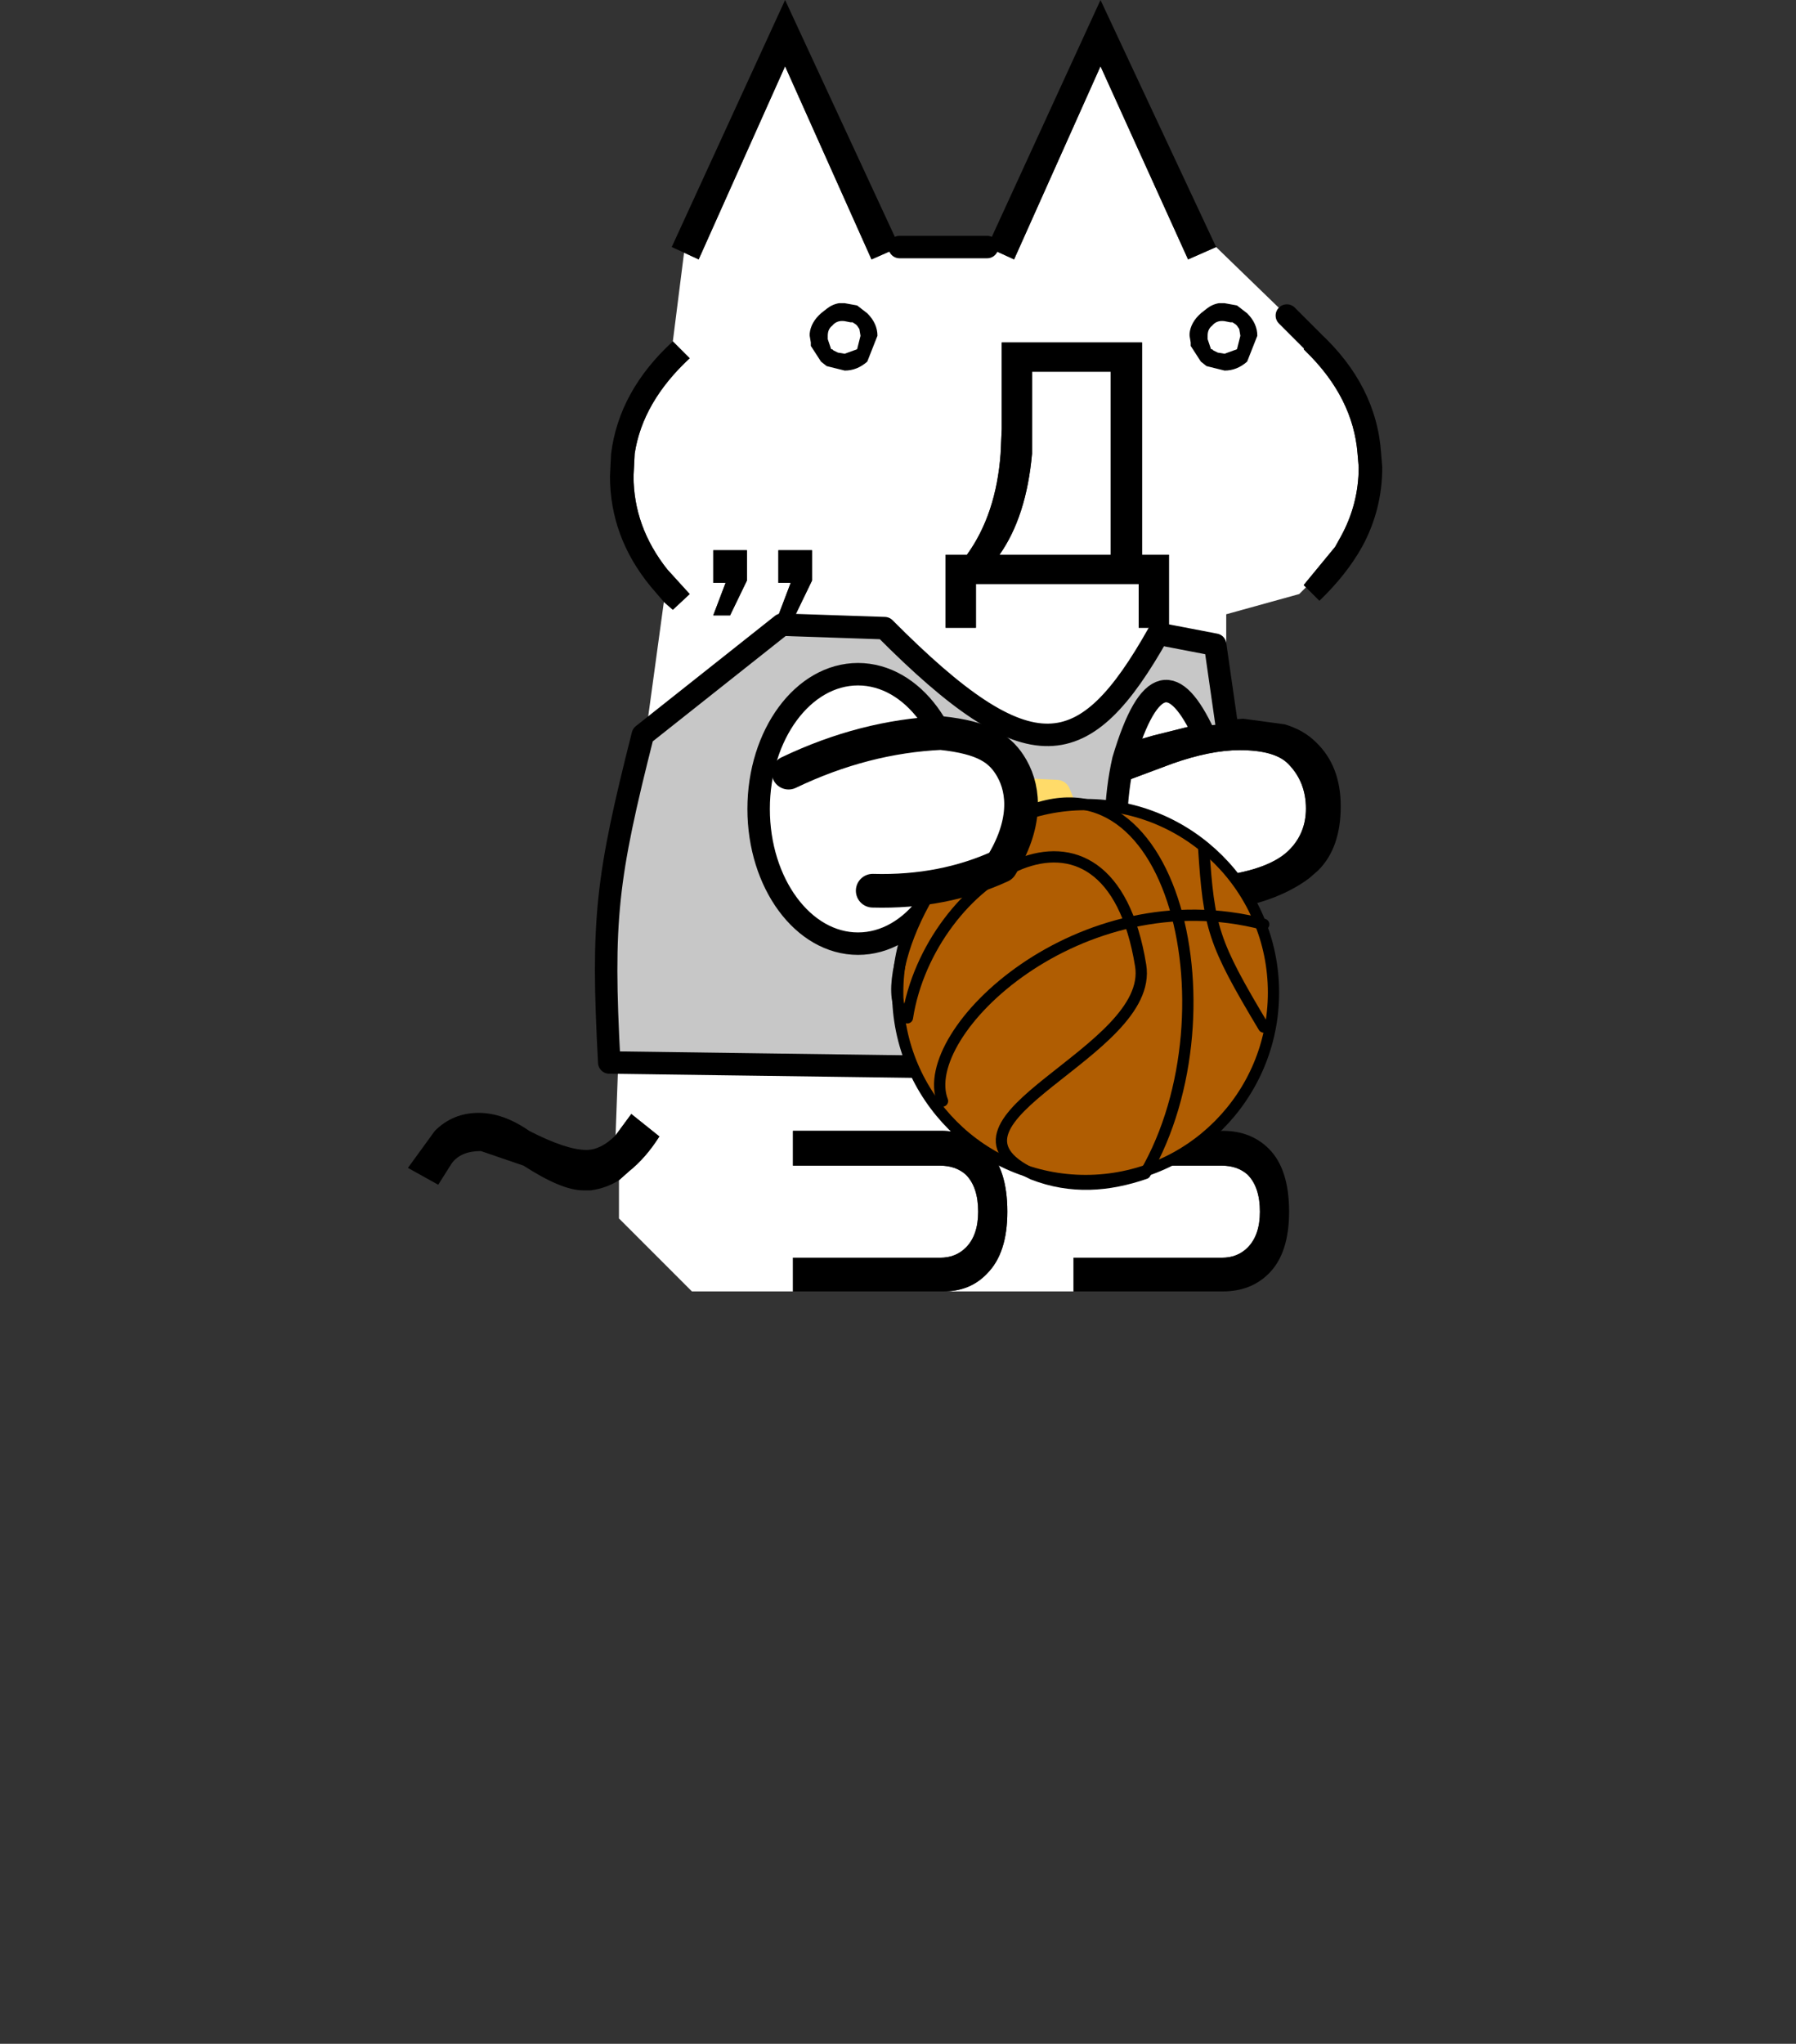 <svg width="160" height="182" xmlns="http://www.w3.org/2000/svg" xml:space="preserve" style="fill-rule:evenodd;clip-rule:evenodd;stroke-linecap:round;stroke-linejoin:round"><rect width="100%" height="100%" fill="#333333" stroke="none"/><path d="m4.25-60 1.2.55 3.85-8.6 3.9 8.6 1.25-.55 3.15 3.05 1.1 1.1-1.1-1.1 1.15 1.1h-.05l-.35.4.1.1c1.4 1.367 2.167 2.883 2.3 4.55l.05.6c0 1.1-.267 2.133-.8 3.1l-.25.45-1.4 1.7.1.1-.3.3-3.25.9v4.7l-1.25.2-2 .5-3.15.9.65 1.6L12.5-37c1.133-.4 2.133-.6 3-.6 1.033 0 1.75.2 2.15.6.533.533.8 1.2.8 2 0 .733-.25 1.35-.75 1.85-.7.7-2.067 1.117-4.1 1.25l-1.25.05.35 1.5 1.5-.05-.05 2.75-1.5 1.25v5.75H8.1v1.55h6.6c.467 0 .85.133 1.15.4.367.367.55.917.55 1.65 0 .7-.183 1.233-.55 1.6-.3.3-.683.45-1.15.45H8.1v1.5H2.3c.8 0 1.45-.267 1.95-.8.6-.6.9-1.517.9-2.75 0-1.267-.3-2.2-.9-2.8-.533-.533-1.217-.8-2.05-.8h-6.6v1.55h6.55c.467 0 .85.133 1.15.4.367.367.55.917.55 1.65 0 .7-.183 1.233-.55 1.6-.3.3-.683.45-1.15.45H-4.4v1.5h-4.5l-3.25-3.25v-1.7l.45-.4c.5-.4.95-.917 1.35-1.55l-1.25-1-.7.95.4-10.95 1.75-12.8.4.35.75-.7-1-1.1c-1-1.267-1.5-2.65-1.5-4.15l.05-1c.233-1.533 1.05-2.95 2.45-4.25l-.75-.75.5-3.95.65.3 3.85-8.6 3.85 8.6L.35-60h3.9m2 9.2v-3.65h3.5v8.15H4.8c.8-1.133 1.283-2.633 1.45-4.5M4.9-51.9l-.05 1.1c-.133 1.8-.633 3.3-1.5 4.5H2.4v3.25h1.35V-45H11v1.95h1.35v-3.25h-1.2v-9.45H4.9v3.85m-12.1 8.3.75-1.55v-1.35h-1.5v1.45h.55l-.55 1.45h.75m2.15 0h.75l.75-1.55v-1.35h-1.5v1.45h.55l-.55 1.45" style="fill:#fff" transform="matrix(2 0 0 2 79.441 142)"/><path d="m108.341 22-2.5 1.1-7.8-17.2-7.7 17.2-2.4-1.1 10.1-22 10.3 22m-28.2 0-2.5 1.1-7.7-17.2-7.7 17.2-1.3-.6-1.1-.5 10.1-22 10.2 22m-20.2 8.4 1.5 1.5c-2.8 2.6-4.434 5.434-4.9 8.5l-.1 2c0 3 1 5.766 3 8.3l2 2.2-1.5 1.4-.8-.7-1.2-1.4c-2.4-2.934-3.6-6.2-3.6-9.8l.1-2c.466-3.734 2.3-7.066 5.5-10m-5.1 70.7 1.4-1.9 2.5 2c-.8 1.266-1.7 2.3-2.7 3.1l-.9.8c-.734.466-1.566.766-2.5.9h-.7c-1.266 0-3.034-.734-5.3-2.2l-3.8-1.3c-1.2 0-2.066.366-2.6 1.1l-1.2 1.9-2.7-1.5 2.4-3.3c1.066-1.066 2.366-1.6 3.9-1.6 1.466 0 2.966.534 4.5 1.6 2.2 1.134 3.9 1.7 5.1 1.7.866 0 1.734-.434 2.6-1.3m15.8 13.9v-3h13.1c.934 0 1.7-.3 2.3-.9.734-.734 1.1-1.8 1.1-3.2 0-1.466-.366-2.566-1.1-3.3-.6-.534-1.366-.8-2.3-.8h-13.1v-3.1h13.2c1.666 0 3.034.534 4.1 1.6 1.2 1.2 1.8 3.066 1.8 5.6 0 2.466-.6 4.3-1.8 5.5-1 1.066-2.3 1.6-3.9 1.6h-13.4m25 0v-3h13.2c.934 0 1.7-.3 2.3-.9.734-.734 1.1-1.8 1.1-3.2 0-1.466-.366-2.566-1.1-3.3-.6-.534-1.366-.8-2.3-.8h-13.2v-3.1h13.3c1.666 0 3.034.534 4.1 1.6 1.2 1.2 1.8 3.066 1.8 5.6 0 2.466-.6 4.3-1.8 5.5-1.066 1.066-2.434 1.6-4.1 1.6h-13.3m12.2-33.8-3 .1-.7-3 2.5-.1c4.066-.266 6.8-1.1 8.2-2.5 1-1 1.5-2.234 1.5-3.7 0-1.6-.534-2.934-1.6-4-.8-.8-2.234-1.2-4.3-1.2-1.734 0-3.734.4-6 1.2l-6.7 2.5-1.3-3.2 6.3-1.8 4-1 2.5-.4 1.5-.1 3.7.5c1.134.334 2.066.866 2.8 1.6 1.466 1.4 2.2 3.3 2.2 5.7 0 2.466-.666 4.366-2 5.7l-.8.7c-2.134 1.6-5.066 2.6-8.8 3m8.5-28.9-.2-.2 2.8-3.4.5-.9c1.066-1.934 1.6-4 1.6-6.2l-.1-1.2c-.266-3.334-1.8-6.366-4.6-9.1l-.2-.2.7-.8h.1l.6-.7c3.4 3.134 5.234 6.734 5.5 10.8l.1 1.2c0 2.534-.6 4.9-1.8 7.1-.934 1.666-2.2 3.266-3.8 4.8l-1.2-1.2m-27.1-14.1v-7.7h12.5v18.9h2.4v6.5h-2.7V52h-14.5v3.9h-2.7v-6.5h1.9c1.734-2.4 2.734-5.4 3-9l.1-2.2m2.7 2.2c-.334 3.734-1.3 6.734-2.9 9h9.9V33.1h-7v7.3m-22.6 14.4 1.1-2.9h-1.1V49h3v2.7l-1.5 3.1h-1.5m-4.3 0h-1.5l1.1-2.9h-1.1V49h3v2.7l-1.5 3.1"/><path d="M12.65-20.65v-5.75m6.05-29.45-1.1-1.1M4.25-60H.35" style="fill:none;fill-rule:nonzero;stroke:#000;stroke-width:1px" transform="matrix(2 0 0 2 79.441 142)"/><path d="m57.264 65.446 12.391-9.819 9.154.309c12.992 13.066 17.822 12.11 24.374.498l5.074.975 1.195 8.333c-.402-.566-1.951.163-2.184-.338-2.55-5.487-4.887-5.474-7.192 2.271-1.51 6.646-.594 16.109 4.522 16.906 1.536-.695 2.388-2.414 2.697-4.949.086 1.365 1.794-.528 1.896.766.331 4.24-.916 11.336-.848 14.95l-54.066-.733c-.689-12.748-.236-16.421 2.987-29.169Zm19.174-5.408c-4.887 0-8.854 5.376-8.854 11.997 0 6.622 3.967 11.997 8.854 11.997 4.886 0 8.853-5.375 8.853-11.997 0-6.621-3.967-11.997-8.853-11.997Z" style="fill:#c7c7c7;stroke:#000;stroke-width:2px;stroke-linecap:butt;stroke-miterlimit:1.5"/><path d="m91.702 66.897 3.334.161 1.189 2.903-.456 6.108-2.619 1.362 2.175 2.339-.143 7.072-2.087 1.682-2.984-.196-1.244-2.563.196-6.133 3.716-2.201-2.61-2.283-.163-6.413 1.696-1.838Z" style="fill:none;stroke:#ffdb69;stroke-width:2.5px;stroke-linecap:butt;stroke-miterlimit:1.5" transform="translate(-.909 3.635)"/><circle cx="1505.03" cy="474.652" r="16.705" style="fill:#b05d02;stroke:#000;stroke-width:1px;stroke-miterlimit:1.5" transform="matrix(1.002 0 0 -1.002 -1411.327 563.987)"/><path d="M1536.52 481.049c-1.65 4.247 8.5 13.966 19.94 10.966" style="fill:none;stroke:#000;stroke-width:.7px;stroke-miterlimit:1.5" transform="matrix(1.435 0 0 -1.435 -2120.94 788.353)"/><path d="M1549.1 476.555c5.86 10.098 1.61 28.004-8.86 21.659-4.16-1.215-8.17-10.38-5.9-11.999 1.35 8.703 12.47 15.682 14.48 3.246.88-5.397-13.81-9.565-6.69-12.952 2.38-.923 4.69-.74 6.97.046Z" style="fill:none;stroke:#000;stroke-width:.7px;stroke-miterlimit:1.5" transform="matrix(1.435 0 0 -1.435 -2120.94 788.353)"/><path d="M1552.73 496.807c.33-5.022.57-5.887 3.73-11.166" style="fill:none;stroke:#000;stroke-width:.7px;stroke-miterlimit:1.5" transform="matrix(1.435 0 0 -1.435 -2120.94 788.353)"/><path d="M70.252 68.803c4.524-2.168 9.048-3.314 13.572-3.526 3.84.403 5.331 1.406 6.318 3.14 1.162 2.041 1.304 5.054-.974 8.7-3.395 1.558-7.188 2.319-11.421 2.2" style="fill:#fff;stroke:#000;stroke-width:3px;stroke-linecap:butt;stroke-miterlimit:1.5"/><g id="gikopoipoi_eyes_open"><path d="M1.35 0h.2l.55.1.45.35c.3.3.45.633.45 1L2.55 2.6c-.3.267-.633.4-1 .4l-.8-.2-.25-.2-.45-.7v-.15L0 1.45v-.1c.033-.333.2-.633.5-.9l.25-.2C.917.117 1.1.033 1.3 0h.05m.45.85L1.55.8C1.317.767 1.133.833 1 1c-.133.1-.2.25-.2.45v.15l.15.45H1l.05.05.2.1.3.05.55-.2.15-.6-.05-.3L2.1 1 2.05.95 1.9.85h-.1" transform="matrix(2.012 0 0 2 72.133 27)"/><path d="M1.35 0h.2l.55.1.45.35c.3.3.45.633.45 1L2.55 2.6c-.3.267-.633.4-1 .4l-.8-.2-.25-.2-.45-.7v-.15L0 1.45v-.1c.033-.333.2-.633.5-.9l.25-.2C.917.117 1.1.033 1.3 0h.05m.45.85L1.55.8C1.317.767 1.133.833 1 1c-.133.1-.2.25-.2.45v.15l.15.45H1l.05.05.2.1.3.05.55-.2.15-.6-.05-.3L2.1 1 2.05.95 1.9.85h-.1" transform="matrix(2.012 0 0 2 105.974 27)"/></g><g id="gikopoipoi_eyes_closed" style="display:none"><path d="M107.46 30.1h6.3" style="fill:none;fill-rule:nonzero;stroke:#000;stroke-width:3px"/><path d="M-.05 1.55H3.1" style="fill:none;fill-rule:nonzero;stroke:#000;stroke-width:1.5px" transform="matrix(2 0 0 2 73.719 27)"/></g></svg>